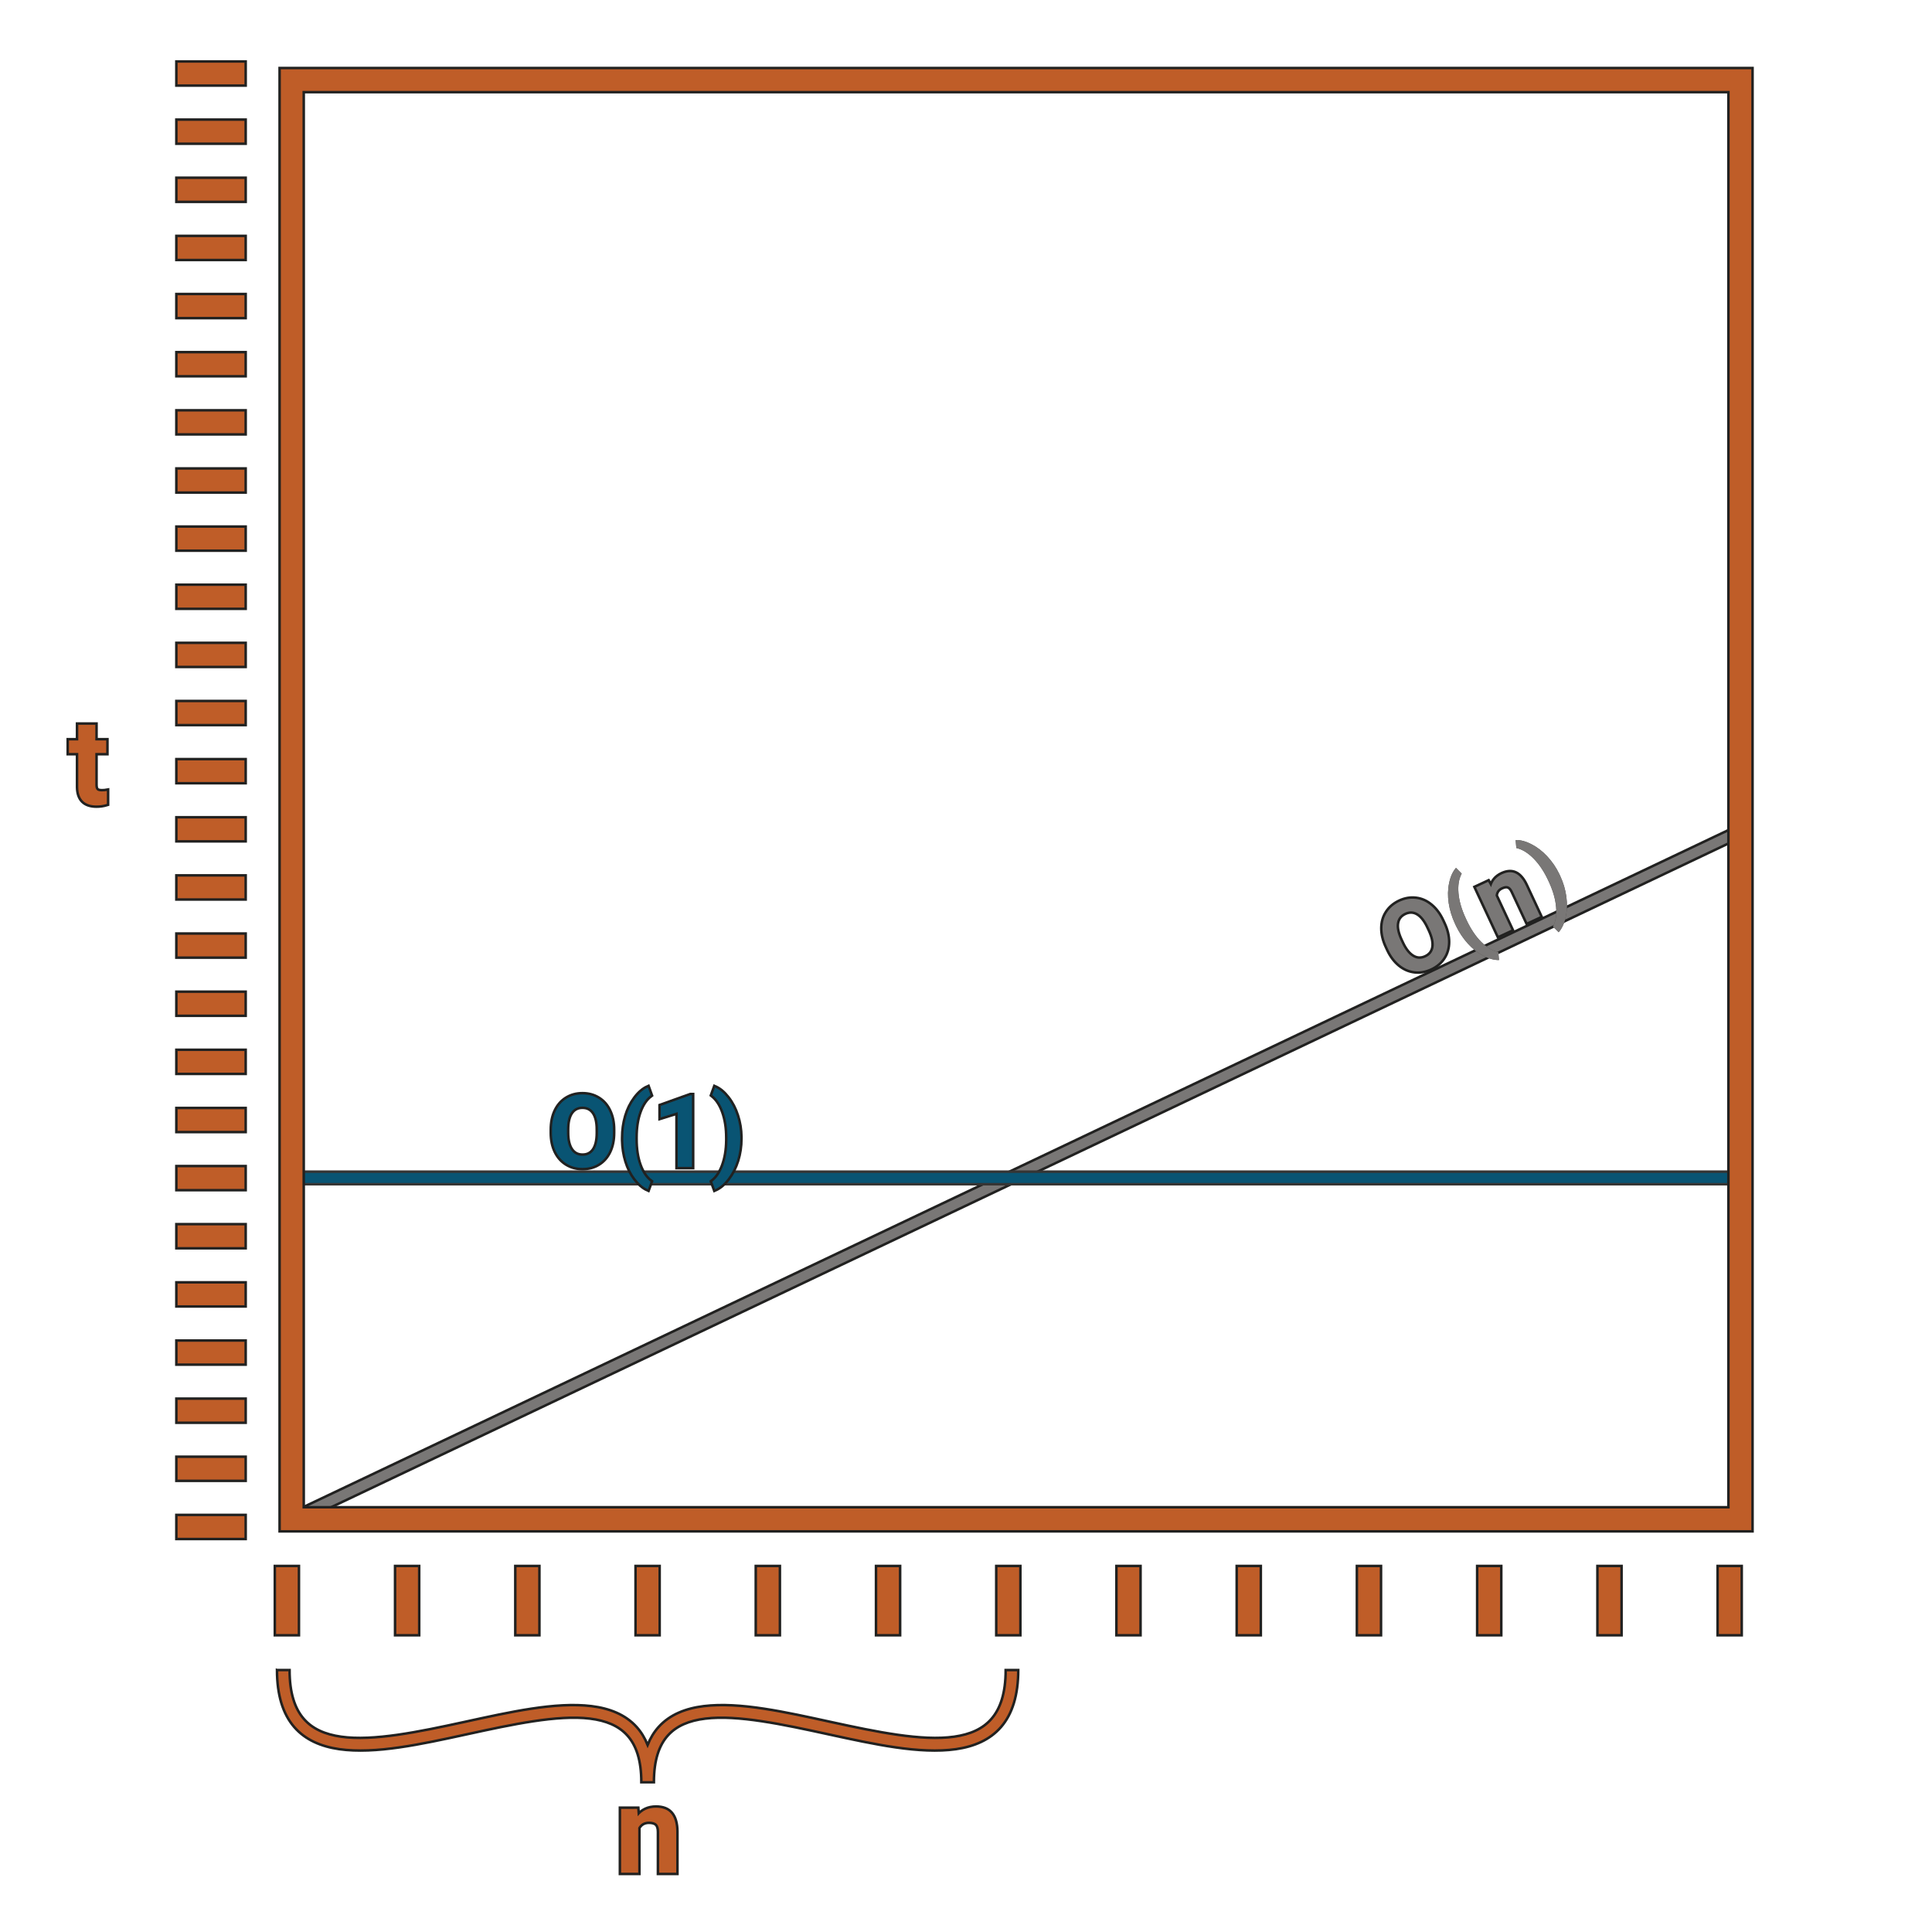 <svg width="8in" height="8in" version="1.1" viewBox="0 0 203.2 203.2" xmlns="http://www.w3.org/2000/svg" xmlns:xlink="http://www.w3.org/1999/xlink">
  <defs>
    <linearGradient id="linearGradient1020">
      <stop style="stop-color:#212120" offset="0"/>
    </linearGradient>
    <linearGradient id="linearGradient976">
      <stop style="stop-color:#095473" offset="0"/>
    </linearGradient>
    <linearGradient id="linearGradient1052">
      <stop style="stop-color:#363534" offset="0"/>
    </linearGradient>
    <linearGradient id="linearGradient1042" gradientTransform="translate(-.232 73.222)">
      <stop style="stop-color:#494847" offset="0"/>
    </linearGradient>
    <linearGradient id="linearGradient985">
      <stop style="stop-color:#797776" offset="0"/>
    </linearGradient>
    <linearGradient id="linearGradient979" gradientTransform="matrix(-3.78 0 0 3.78 514.07 -1764.8)">
      <stop style="stop-color:#bf5d28" offset="0"/>
    </linearGradient>
    <linearGradient id="linearGradient939" x1="29.274" x2="184.46" y1="96.083" y2="96.083" gradientTransform="translate(0 -11.974)" gradientUnits="userSpaceOnUse" xlink:href="#linearGradient979"/>
    <linearGradient id="linearGradient978" x1="30.03" x2="182.96" y1="123.89" y2="123.89" gradientUnits="userSpaceOnUse" xlink:href="#linearGradient976"/>
    <linearGradient id="linearGradient1022" x1="89.84" x2="110.02" y1="152.81" y2="152.81" gradientUnits="userSpaceOnUse" xlink:href="#linearGradient1020"/>
  </defs>
  <g style="display:none">
    <rect x="-10.784" y="-8.878" width="227.06" height="221.06" style="fill:#fff;stroke-width:2.54;stroke:#fff"/>
  </g>
  <g>
    <path d="m182.62 86.909-152.22 72.313.545 1.147 152.22-72.311z" style="color-rendering:auto;color:#000000;dominant-baseline:auto;fill:url(#linearGradient985);font-feature-settings:normal;font-variant-alternates:normal;font-variant-caps:normal;font-variant-ligatures:normal;font-variant-numeric:normal;font-variant-position:normal;image-rendering:auto;isolation:auto;mix-blend-mode:normal;shape-padding:0;shape-rendering:auto;solid-color:#000000;stroke-width:.265;stroke:url(#linearGradient1020);text-decoration-color:#000000;text-decoration-line:none;text-decoration-style:solid;text-indent:0;text-orientation:mixed;text-transform:none;white-space:normal"/>
    <path d="m30.162 123.23v1.322h152.66v-1.322z" style="color-rendering:auto;color:#000000;dominant-baseline:auto;fill:url(#linearGradient978);font-feature-settings:normal;font-variant-alternates:normal;font-variant-caps:normal;font-variant-ligatures:normal;font-variant-numeric:normal;font-variant-position:normal;image-rendering:auto;isolation:auto;mix-blend-mode:normal;shape-padding:0;shape-rendering:auto;solid-color:#000000;stroke-width:.265;stroke:url(#linearGradient1052);text-decoration-color:#000000;text-decoration-line:none;text-decoration-style:solid;text-indent:0;text-orientation:mixed;text-transform:none;white-space:normal"/>
    <path d="m29.406 7.153v153.91h154.92v-153.91zm2.541 2.541h149.84v148.83h-149.84z" style="color-rendering:auto;color:#000000;dominant-baseline:auto;fill:url(#linearGradient939);font-feature-settings:normal;font-variant-alternates:normal;font-variant-caps:normal;font-variant-ligatures:normal;font-variant-numeric:normal;font-variant-position:normal;image-rendering:auto;isolation:auto;mix-blend-mode:normal;shape-padding:0;shape-rendering:auto;solid-color:#000000;stroke-width:.265;stroke:url(#linearGradient1020);text-decoration-color:#000000;text-decoration-line:none;text-decoration-style:solid;text-indent:0;text-orientation:mixed;text-transform:none;white-space:normal"/>
    <path d="m28.904 164.7v7.293h2.539v-7.293z" style="color-rendering:auto;color:#000000;dominant-baseline:auto;fill:url(#linearGradient979);font-feature-settings:normal;font-variant-alternates:normal;font-variant-caps:normal;font-variant-ligatures:normal;font-variant-numeric:normal;font-variant-position:normal;image-rendering:auto;isolation:auto;mix-blend-mode:normal;shape-padding:0;shape-rendering:auto;solid-color:#000000;stroke-width:.265;stroke:url(#linearGradient1020);text-decoration-color:#000000;text-decoration-line:none;text-decoration-style:solid;text-indent:0;text-orientation:mixed;text-transform:none;white-space:normal"/>
    <path d="m41.549 164.7v7.293h2.541v-7.293z" style="color-rendering:auto;color:#000000;dominant-baseline:auto;fill:url(#linearGradient979);font-feature-settings:normal;font-variant-alternates:normal;font-variant-caps:normal;font-variant-ligatures:normal;font-variant-numeric:normal;font-variant-position:normal;image-rendering:auto;isolation:auto;mix-blend-mode:normal;shape-padding:0;shape-rendering:auto;solid-color:#000000;stroke-width:.265;stroke:url(#linearGradient1020);text-decoration-color:#000000;text-decoration-line:none;text-decoration-style:solid;text-indent:0;text-orientation:mixed;text-transform:none;white-space:normal"/>
    <path d="m54.195 164.7v7.293h2.539v-7.293z" style="color-rendering:auto;color:#000000;dominant-baseline:auto;fill:url(#linearGradient979);font-feature-settings:normal;font-variant-alternates:normal;font-variant-caps:normal;font-variant-ligatures:normal;font-variant-numeric:normal;font-variant-position:normal;image-rendering:auto;isolation:auto;mix-blend-mode:normal;shape-padding:0;shape-rendering:auto;solid-color:#000000;stroke-width:.265;stroke:url(#linearGradient1020);text-decoration-color:#000000;text-decoration-line:none;text-decoration-style:solid;text-indent:0;text-orientation:mixed;text-transform:none;white-space:normal"/>
    <path d="m66.842 164.7v7.293h2.539v-7.293z" style="color-rendering:auto;color:#000000;dominant-baseline:auto;fill:url(#linearGradient979);font-feature-settings:normal;font-variant-alternates:normal;font-variant-caps:normal;font-variant-ligatures:normal;font-variant-numeric:normal;font-variant-position:normal;image-rendering:auto;isolation:auto;mix-blend-mode:normal;shape-padding:0;shape-rendering:auto;solid-color:#000000;stroke-width:.265;stroke:url(#linearGradient1020);text-decoration-color:#000000;text-decoration-line:none;text-decoration-style:solid;text-indent:0;text-orientation:mixed;text-transform:none;white-space:normal"/>
    <path d="m79.486 164.7v7.293h2.541v-7.293z" style="color-rendering:auto;color:#000000;dominant-baseline:auto;fill:url(#linearGradient979);font-feature-settings:normal;font-variant-alternates:normal;font-variant-caps:normal;font-variant-ligatures:normal;font-variant-numeric:normal;font-variant-position:normal;image-rendering:auto;isolation:auto;mix-blend-mode:normal;shape-padding:0;shape-rendering:auto;solid-color:#000000;stroke-width:.265;stroke:url(#linearGradient1020);text-decoration-color:#000000;text-decoration-line:none;text-decoration-style:solid;text-indent:0;text-orientation:mixed;text-transform:none;white-space:normal"/>
    <path d="m92.133 164.7v7.293h2.539v-7.293z" style="color-rendering:auto;color:#000000;dominant-baseline:auto;fill:url(#linearGradient979);font-feature-settings:normal;font-variant-alternates:normal;font-variant-caps:normal;font-variant-ligatures:normal;font-variant-numeric:normal;font-variant-position:normal;image-rendering:auto;isolation:auto;mix-blend-mode:normal;shape-padding:0;shape-rendering:auto;solid-color:#000000;stroke-width:.265;stroke:url(#linearGradient1020);text-decoration-color:#000000;text-decoration-line:none;text-decoration-style:solid;text-indent:0;text-orientation:mixed;text-transform:none;white-space:normal"/>
    <path d="m104.78 164.7v7.293h2.541v-7.293z" style="color-rendering:auto;color:#000000;dominant-baseline:auto;fill:url(#linearGradient979);font-feature-settings:normal;font-variant-alternates:normal;font-variant-caps:normal;font-variant-ligatures:normal;font-variant-numeric:normal;font-variant-position:normal;image-rendering:auto;isolation:auto;mix-blend-mode:normal;shape-padding:0;shape-rendering:auto;solid-color:#000000;stroke-width:.265;stroke:url(#linearGradient1020);text-decoration-color:#000000;text-decoration-line:none;text-decoration-style:solid;text-indent:0;text-orientation:mixed;text-transform:none;white-space:normal"/>
    <path d="m117.42 164.7v7.293h2.539v-7.293z" style="color-rendering:auto;color:#000000;dominant-baseline:auto;fill:url(#linearGradient979);font-feature-settings:normal;font-variant-alternates:normal;font-variant-caps:normal;font-variant-ligatures:normal;font-variant-numeric:normal;font-variant-position:normal;image-rendering:auto;isolation:auto;mix-blend-mode:normal;shape-padding:0;shape-rendering:auto;solid-color:#000000;stroke-width:.265;stroke:url(#linearGradient1020);text-decoration-color:#000000;text-decoration-line:none;text-decoration-style:solid;text-indent:0;text-orientation:mixed;text-transform:none;white-space:normal"/>
    <path d="m130.07 164.7v7.293h2.539v-7.293z" style="color-rendering:auto;color:#000000;dominant-baseline:auto;fill:url(#linearGradient979);font-feature-settings:normal;font-variant-alternates:normal;font-variant-caps:normal;font-variant-ligatures:normal;font-variant-numeric:normal;font-variant-position:normal;image-rendering:auto;isolation:auto;mix-blend-mode:normal;shape-padding:0;shape-rendering:auto;solid-color:#000000;stroke-width:.265;stroke:url(#linearGradient1020);text-decoration-color:#000000;text-decoration-line:none;text-decoration-style:solid;text-indent:0;text-orientation:mixed;text-transform:none;white-space:normal"/>
    <path d="m142.71 164.7v7.293h2.541v-7.293z" style="color-rendering:auto;color:#000000;dominant-baseline:auto;fill:url(#linearGradient979);font-feature-settings:normal;font-variant-alternates:normal;font-variant-caps:normal;font-variant-ligatures:normal;font-variant-numeric:normal;font-variant-position:normal;image-rendering:auto;isolation:auto;mix-blend-mode:normal;shape-padding:0;shape-rendering:auto;solid-color:#000000;stroke-width:.265;stroke:url(#linearGradient1020);text-decoration-color:#000000;text-decoration-line:none;text-decoration-style:solid;text-indent:0;text-orientation:mixed;text-transform:none;white-space:normal"/>
    <path d="m155.36 164.7v7.293h2.539v-7.293z" style="color-rendering:auto;color:#000000;dominant-baseline:auto;fill:url(#linearGradient979);font-feature-settings:normal;font-variant-alternates:normal;font-variant-caps:normal;font-variant-ligatures:normal;font-variant-numeric:normal;font-variant-position:normal;image-rendering:auto;isolation:auto;mix-blend-mode:normal;shape-padding:0;shape-rendering:auto;solid-color:#000000;stroke-width:.265;stroke:url(#linearGradient1020);text-decoration-color:#000000;text-decoration-line:none;text-decoration-style:solid;text-indent:0;text-orientation:mixed;text-transform:none;white-space:normal"/>
    <path d="m168.01 164.7v7.293h2.541v-7.293z" style="color-rendering:auto;color:#000000;dominant-baseline:auto;fill:url(#linearGradient979);font-feature-settings:normal;font-variant-alternates:normal;font-variant-caps:normal;font-variant-ligatures:normal;font-variant-numeric:normal;font-variant-position:normal;image-rendering:auto;isolation:auto;mix-blend-mode:normal;shape-padding:0;shape-rendering:auto;solid-color:#000000;stroke-width:.265;stroke:url(#linearGradient1020);text-decoration-color:#000000;text-decoration-line:none;text-decoration-style:solid;text-indent:0;text-orientation:mixed;text-transform:none;white-space:normal"/>
    <path d="m180.65 164.7v7.293h2.539v-7.293z" style="color-rendering:auto;color:#000000;dominant-baseline:auto;fill:url(#linearGradient979);font-feature-settings:normal;font-variant-alternates:normal;font-variant-caps:normal;font-variant-ligatures:normal;font-variant-numeric:normal;font-variant-position:normal;image-rendering:auto;isolation:auto;mix-blend-mode:normal;shape-padding:0;shape-rendering:auto;solid-color:#000000;stroke-width:.265;stroke:url(#linearGradient1020);text-decoration-color:#000000;text-decoration-line:none;text-decoration-style:solid;text-indent:0;text-orientation:mixed;text-transform:none;white-space:normal"/>
    <path d="m18.547 159.33v2.539h7.293v-2.539z" style="color-rendering:auto;color:#000000;dominant-baseline:auto;fill:url(#linearGradient979);font-feature-settings:normal;font-variant-alternates:normal;font-variant-caps:normal;font-variant-ligatures:normal;font-variant-numeric:normal;font-variant-position:normal;image-rendering:auto;isolation:auto;mix-blend-mode:normal;shape-padding:0;shape-rendering:auto;solid-color:#000000;stroke-width:.265;stroke:url(#linearGradient1020);text-decoration-color:#000000;text-decoration-line:none;text-decoration-style:solid;text-indent:0;text-orientation:mixed;text-transform:none;white-space:normal"/>
    <path d="m18.547 153.21v2.541h7.293v-2.541z" style="color-rendering:auto;color:#000000;dominant-baseline:auto;fill:url(#linearGradient979);font-feature-settings:normal;font-variant-alternates:normal;font-variant-caps:normal;font-variant-ligatures:normal;font-variant-numeric:normal;font-variant-position:normal;image-rendering:auto;isolation:auto;mix-blend-mode:normal;shape-padding:0;shape-rendering:auto;solid-color:#000000;stroke-width:.265;stroke:url(#linearGradient1020);text-decoration-color:#000000;text-decoration-line:none;text-decoration-style:solid;text-indent:0;text-orientation:mixed;text-transform:none;white-space:normal"/>
    <path d="m18.547 147.1v2.541h7.293v-2.541z" style="color-rendering:auto;color:#000000;dominant-baseline:auto;fill:url(#linearGradient979);font-feature-settings:normal;font-variant-alternates:normal;font-variant-caps:normal;font-variant-ligatures:normal;font-variant-numeric:normal;font-variant-position:normal;image-rendering:auto;isolation:auto;mix-blend-mode:normal;shape-padding:0;shape-rendering:auto;solid-color:#000000;stroke-width:.265;stroke:url(#linearGradient1020);text-decoration-color:#000000;text-decoration-line:none;text-decoration-style:solid;text-indent:0;text-orientation:mixed;text-transform:none;white-space:normal"/>
    <path d="m18.547 140.99v2.539h7.293v-2.539z" style="color-rendering:auto;color:#000000;dominant-baseline:auto;fill:url(#linearGradient979);font-feature-settings:normal;font-variant-alternates:normal;font-variant-caps:normal;font-variant-ligatures:normal;font-variant-numeric:normal;font-variant-position:normal;image-rendering:auto;isolation:auto;mix-blend-mode:normal;shape-padding:0;shape-rendering:auto;solid-color:#000000;stroke-width:.265;stroke:url(#linearGradient1020);text-decoration-color:#000000;text-decoration-line:none;text-decoration-style:solid;text-indent:0;text-orientation:mixed;text-transform:none;white-space:normal"/>
    <path d="m18.547 134.87v2.541h7.293v-2.541z" style="color-rendering:auto;color:#000000;dominant-baseline:auto;fill:url(#linearGradient979);font-feature-settings:normal;font-variant-alternates:normal;font-variant-caps:normal;font-variant-ligatures:normal;font-variant-numeric:normal;font-variant-position:normal;image-rendering:auto;isolation:auto;mix-blend-mode:normal;shape-padding:0;shape-rendering:auto;solid-color:#000000;stroke-width:.265;stroke:url(#linearGradient1020);text-decoration-color:#000000;text-decoration-line:none;text-decoration-style:solid;text-indent:0;text-orientation:mixed;text-transform:none;white-space:normal"/>
    <path d="m18.547 128.75v2.541h7.293v-2.541z" style="color-rendering:auto;color:#000000;dominant-baseline:auto;fill:url(#linearGradient979);font-feature-settings:normal;font-variant-alternates:normal;font-variant-caps:normal;font-variant-ligatures:normal;font-variant-numeric:normal;font-variant-position:normal;image-rendering:auto;isolation:auto;mix-blend-mode:normal;shape-padding:0;shape-rendering:auto;solid-color:#000000;stroke-width:.265;stroke:url(#linearGradient1020);text-decoration-color:#000000;text-decoration-line:none;text-decoration-style:solid;text-indent:0;text-orientation:mixed;text-transform:none;white-space:normal"/>
    <path d="m18.547 122.64v2.539h7.293v-2.539z" style="color-rendering:auto;color:#000000;dominant-baseline:auto;fill:url(#linearGradient979);font-feature-settings:normal;font-variant-alternates:normal;font-variant-caps:normal;font-variant-ligatures:normal;font-variant-numeric:normal;font-variant-position:normal;image-rendering:auto;isolation:auto;mix-blend-mode:normal;shape-padding:0;shape-rendering:auto;solid-color:#000000;stroke-width:.265;stroke:url(#linearGradient1020);text-decoration-color:#000000;text-decoration-line:none;text-decoration-style:solid;text-indent:0;text-orientation:mixed;text-transform:none;white-space:normal"/>
    <path d="m18.547 116.53v2.539h7.293v-2.539z" style="color-rendering:auto;color:#000000;dominant-baseline:auto;fill:url(#linearGradient979);font-feature-settings:normal;font-variant-alternates:normal;font-variant-caps:normal;font-variant-ligatures:normal;font-variant-numeric:normal;font-variant-position:normal;image-rendering:auto;isolation:auto;mix-blend-mode:normal;shape-padding:0;shape-rendering:auto;solid-color:#000000;stroke-width:.265;stroke:url(#linearGradient1020);text-decoration-color:#000000;text-decoration-line:none;text-decoration-style:solid;text-indent:0;text-orientation:mixed;text-transform:none;white-space:normal"/>
    <path d="m18.547 110.41v2.541h7.293v-2.541z" style="color-rendering:auto;color:#000000;dominant-baseline:auto;fill:url(#linearGradient979);font-feature-settings:normal;font-variant-alternates:normal;font-variant-caps:normal;font-variant-ligatures:normal;font-variant-numeric:normal;font-variant-position:normal;image-rendering:auto;isolation:auto;mix-blend-mode:normal;shape-padding:0;shape-rendering:auto;solid-color:#000000;stroke-width:.265;stroke:url(#linearGradient1020);text-decoration-color:#000000;text-decoration-line:none;text-decoration-style:solid;text-indent:0;text-orientation:mixed;text-transform:none;white-space:normal"/>
    <path d="m18.547 104.3v2.539h7.293v-2.539z" style="color-rendering:auto;color:#000000;dominant-baseline:auto;fill:url(#linearGradient979);font-feature-settings:normal;font-variant-alternates:normal;font-variant-caps:normal;font-variant-ligatures:normal;font-variant-numeric:normal;font-variant-position:normal;image-rendering:auto;isolation:auto;mix-blend-mode:normal;shape-padding:0;shape-rendering:auto;solid-color:#000000;stroke-width:.265;stroke:url(#linearGradient1020);text-decoration-color:#000000;text-decoration-line:none;text-decoration-style:solid;text-indent:0;text-orientation:mixed;text-transform:none;white-space:normal"/>
    <path d="m18.547 98.183v2.539h7.293v-2.539z" style="color-rendering:auto;color:#000000;dominant-baseline:auto;fill:url(#linearGradient979);font-feature-settings:normal;font-variant-alternates:normal;font-variant-caps:normal;font-variant-ligatures:normal;font-variant-numeric:normal;font-variant-position:normal;image-rendering:auto;isolation:auto;mix-blend-mode:normal;shape-padding:0;shape-rendering:auto;solid-color:#000000;stroke-width:.265;stroke:url(#linearGradient1020);text-decoration-color:#000000;text-decoration-line:none;text-decoration-style:solid;text-indent:0;text-orientation:mixed;text-transform:none;white-space:normal"/>
    <path d="m18.547 92.067v2.541h7.293v-2.541z" style="color-rendering:auto;color:#000000;dominant-baseline:auto;fill:url(#linearGradient979);font-feature-settings:normal;font-variant-alternates:normal;font-variant-caps:normal;font-variant-ligatures:normal;font-variant-numeric:normal;font-variant-position:normal;image-rendering:auto;isolation:auto;mix-blend-mode:normal;shape-padding:0;shape-rendering:auto;solid-color:#000000;stroke-width:.265;stroke:url(#linearGradient1020);text-decoration-color:#000000;text-decoration-line:none;text-decoration-style:solid;text-indent:0;text-orientation:mixed;text-transform:none;white-space:normal"/>
    <path d="m18.547 85.954v2.539h7.293v-2.539z" style="color-rendering:auto;color:#000000;dominant-baseline:auto;fill:url(#linearGradient979);font-feature-settings:normal;font-variant-alternates:normal;font-variant-caps:normal;font-variant-ligatures:normal;font-variant-numeric:normal;font-variant-position:normal;image-rendering:auto;isolation:auto;mix-blend-mode:normal;shape-padding:0;shape-rendering:auto;solid-color:#000000;stroke-width:.265;stroke:url(#linearGradient1020);text-decoration-color:#000000;text-decoration-line:none;text-decoration-style:solid;text-indent:0;text-orientation:mixed;text-transform:none;white-space:normal"/>
    <path d="m18.547 79.839v2.539h7.293v-2.539z" style="color-rendering:auto;color:#000000;dominant-baseline:auto;fill:url(#linearGradient979);font-feature-settings:normal;font-variant-alternates:normal;font-variant-caps:normal;font-variant-ligatures:normal;font-variant-numeric:normal;font-variant-position:normal;image-rendering:auto;isolation:auto;mix-blend-mode:normal;shape-padding:0;shape-rendering:auto;solid-color:#000000;stroke-width:.265;stroke:url(#linearGradient1020);text-decoration-color:#000000;text-decoration-line:none;text-decoration-style:solid;text-indent:0;text-orientation:mixed;text-transform:none;white-space:normal"/>
    <path d="m18.547 73.724v2.541h7.293v-2.541z" style="color-rendering:auto;color:#000000;dominant-baseline:auto;fill:url(#linearGradient979);font-feature-settings:normal;font-variant-alternates:normal;font-variant-caps:normal;font-variant-ligatures:normal;font-variant-numeric:normal;font-variant-position:normal;image-rendering:auto;isolation:auto;mix-blend-mode:normal;shape-padding:0;shape-rendering:auto;solid-color:#000000;stroke-width:.265;stroke:url(#linearGradient1020);text-decoration-color:#000000;text-decoration-line:none;text-decoration-style:solid;text-indent:0;text-orientation:mixed;text-transform:none;white-space:normal"/>
    <path d="m18.547 67.61v2.539h7.293v-2.539z" style="color-rendering:auto;color:#000000;dominant-baseline:auto;fill:url(#linearGradient979);font-feature-settings:normal;font-variant-alternates:normal;font-variant-caps:normal;font-variant-ligatures:normal;font-variant-numeric:normal;font-variant-position:normal;image-rendering:auto;isolation:auto;mix-blend-mode:normal;shape-padding:0;shape-rendering:auto;solid-color:#000000;stroke-width:.265;stroke:url(#linearGradient1020);text-decoration-color:#000000;text-decoration-line:none;text-decoration-style:solid;text-indent:0;text-orientation:mixed;text-transform:none;white-space:normal"/>
    <path d="m18.547 61.495v2.539h7.293v-2.539z" style="color-rendering:auto;color:#000000;dominant-baseline:auto;fill:url(#linearGradient979);font-feature-settings:normal;font-variant-alternates:normal;font-variant-caps:normal;font-variant-ligatures:normal;font-variant-numeric:normal;font-variant-position:normal;image-rendering:auto;isolation:auto;mix-blend-mode:normal;shape-padding:0;shape-rendering:auto;solid-color:#000000;stroke-width:.265;stroke:url(#linearGradient1020);text-decoration-color:#000000;text-decoration-line:none;text-decoration-style:solid;text-indent:0;text-orientation:mixed;text-transform:none;white-space:normal"/>
    <path d="m18.547 55.38v2.541h7.293v-2.541z" style="color-rendering:auto;color:#000000;dominant-baseline:auto;fill:url(#linearGradient979);font-feature-settings:normal;font-variant-alternates:normal;font-variant-caps:normal;font-variant-ligatures:normal;font-variant-numeric:normal;font-variant-position:normal;image-rendering:auto;isolation:auto;mix-blend-mode:normal;shape-padding:0;shape-rendering:auto;solid-color:#000000;stroke-width:.265;stroke:url(#linearGradient1020);text-decoration-color:#000000;text-decoration-line:none;text-decoration-style:solid;text-indent:0;text-orientation:mixed;text-transform:none;white-space:normal"/>
    <path d="m18.547 49.267v2.539h7.293v-2.539z" style="color-rendering:auto;color:#000000;dominant-baseline:auto;fill:url(#linearGradient979);font-feature-settings:normal;font-variant-alternates:normal;font-variant-caps:normal;font-variant-ligatures:normal;font-variant-numeric:normal;font-variant-position:normal;image-rendering:auto;isolation:auto;mix-blend-mode:normal;shape-padding:0;shape-rendering:auto;solid-color:#000000;stroke-width:.265;stroke:url(#linearGradient1020);text-decoration-color:#000000;text-decoration-line:none;text-decoration-style:solid;text-indent:0;text-orientation:mixed;text-transform:none;white-space:normal"/>
    <path d="m18.547 43.151v2.539h7.293v-2.539z" style="color-rendering:auto;color:#000000;dominant-baseline:auto;fill:url(#linearGradient979);font-feature-settings:normal;font-variant-alternates:normal;font-variant-caps:normal;font-variant-ligatures:normal;font-variant-numeric:normal;font-variant-position:normal;image-rendering:auto;isolation:auto;mix-blend-mode:normal;shape-padding:0;shape-rendering:auto;solid-color:#000000;stroke-width:.265;stroke:url(#linearGradient1020);text-decoration-color:#000000;text-decoration-line:none;text-decoration-style:solid;text-indent:0;text-orientation:mixed;text-transform:none;white-space:normal"/>
    <path d="m18.547 37.036v2.541h7.293v-2.541z" style="color-rendering:auto;color:#000000;dominant-baseline:auto;fill:url(#linearGradient979);font-feature-settings:normal;font-variant-alternates:normal;font-variant-caps:normal;font-variant-ligatures:normal;font-variant-numeric:normal;font-variant-position:normal;image-rendering:auto;isolation:auto;mix-blend-mode:normal;shape-padding:0;shape-rendering:auto;solid-color:#000000;stroke-width:.265;stroke:url(#linearGradient1020);text-decoration-color:#000000;text-decoration-line:none;text-decoration-style:solid;text-indent:0;text-orientation:mixed;text-transform:none;white-space:normal"/>
    <path d="m18.547 30.921v2.541h7.293v-2.541z" style="color-rendering:auto;color:#000000;dominant-baseline:auto;fill:url(#linearGradient979);font-feature-settings:normal;font-variant-alternates:normal;font-variant-caps:normal;font-variant-ligatures:normal;font-variant-numeric:normal;font-variant-position:normal;image-rendering:auto;isolation:auto;mix-blend-mode:normal;shape-padding:0;shape-rendering:auto;solid-color:#000000;stroke-width:.265;stroke:url(#linearGradient1020);text-decoration-color:#000000;text-decoration-line:none;text-decoration-style:solid;text-indent:0;text-orientation:mixed;text-transform:none;white-space:normal"/>
    <path d="m18.547 24.808v2.539h7.293v-2.539z" style="color-rendering:auto;color:#000000;dominant-baseline:auto;fill:url(#linearGradient979);font-feature-settings:normal;font-variant-alternates:normal;font-variant-caps:normal;font-variant-ligatures:normal;font-variant-numeric:normal;font-variant-position:normal;image-rendering:auto;isolation:auto;mix-blend-mode:normal;shape-padding:0;shape-rendering:auto;solid-color:#000000;stroke-width:.265;stroke:url(#linearGradient1020);text-decoration-color:#000000;text-decoration-line:none;text-decoration-style:solid;text-indent:0;text-orientation:mixed;text-transform:none;white-space:normal"/>
    <path d="m18.547 18.692v2.541h7.293v-2.541z" style="color-rendering:auto;color:#000000;dominant-baseline:auto;fill:url(#linearGradient979);font-feature-settings:normal;font-variant-alternates:normal;font-variant-caps:normal;font-variant-ligatures:normal;font-variant-numeric:normal;font-variant-position:normal;image-rendering:auto;isolation:auto;mix-blend-mode:normal;shape-padding:0;shape-rendering:auto;solid-color:#000000;stroke-width:.265;stroke:url(#linearGradient1020);text-decoration-color:#000000;text-decoration-line:none;text-decoration-style:solid;text-indent:0;text-orientation:mixed;text-transform:none;white-space:normal"/>
    <path d="m18.547 12.577v2.541h7.293v-2.541z" style="color-rendering:auto;color:#000000;dominant-baseline:auto;fill:url(#linearGradient979);font-feature-settings:normal;font-variant-alternates:normal;font-variant-caps:normal;font-variant-ligatures:normal;font-variant-numeric:normal;font-variant-position:normal;image-rendering:auto;isolation:auto;mix-blend-mode:normal;shape-padding:0;shape-rendering:auto;solid-color:#000000;stroke-width:.265;stroke:url(#linearGradient1020);text-decoration-color:#000000;text-decoration-line:none;text-decoration-style:solid;text-indent:0;text-orientation:mixed;text-transform:none;white-space:normal"/>
    <path d="m18.547 6.464v2.539h7.293v-2.539z" style="color-rendering:auto;color:#000000;dominant-baseline:auto;fill:url(#linearGradient979);font-feature-settings:normal;font-variant-alternates:normal;font-variant-caps:normal;font-variant-ligatures:normal;font-variant-numeric:normal;font-variant-position:normal;image-rendering:auto;isolation:auto;mix-blend-mode:normal;shape-padding:0;shape-rendering:auto;solid-color:#000000;stroke-width:.265;stroke:url(#linearGradient1020);text-decoration-color:#000000;text-decoration-line:none;text-decoration-style:solid;text-indent:0;text-orientation:mixed;text-transform:none;white-space:normal"/>
    <g transform="translate(-38.365 1.852)" style="fill:url(#linearGradient979);font-feature-settings:normal;font-variant-caps:normal;font-variant-ligatures:normal;font-variant-numeric:normal;stroke-width:.529;stroke:url(#linearGradient1020)" aria-label="n">
      <path d="m105.38 188.4.056.775q.719-.899 1.929-.899 1.067 0 1.587.626.521.626.533 1.873v4.335h-1.792v-4.291q0-.571-.248-.825-.248-.26-.825-.26-.757 0-1.135.645v4.731h-1.792v-6.71z" style="fill:url(#linearGradient979);font-feature-settings:normal;font-variant-caps:normal;font-variant-ligatures:normal;font-variant-numeric:normal;stroke-width:.529;stroke:url(#linearGradient1020)"/>
    </g>
    <g transform="translate(0 -11.974)" style="fill:url(#linearGradient979);font-feature-settings:normal;font-variant-caps:normal;font-variant-ligatures:normal;font-variant-numeric:normal;stroke-width:.529;stroke:url(#linearGradient1020)" aria-label="t">
      <path d="m10.023 88.203v1.649h1.147v1.315h-1.147v3.349q0 .372.143.533.143.161.546.161.298 0 .527-.043v1.358q-.527.161-1.085.161-1.885 0-1.922-1.904v-3.615h-.98v-1.315h.98v-1.649z" style="fill:url(#linearGradient979);font-feature-settings:normal;font-variant-caps:normal;font-variant-ligatures:normal;font-variant-numeric:normal;stroke-width:.529;stroke:url(#linearGradient1020)"/>
    </g>
    <path transform="scale(.265)" d="m109.93 662.82c0 10.025 2.381 17.455 6.82 22.602 4.439 5.146 10.753 7.785 17.916 8.807 14.325 2.043 32.515-1.962 50.596-5.896 18.081-3.934 36.059-7.807 48.867-6.231 6.404.788 11.384 2.845 14.83 6.666 3.446 3.821 5.574 9.634 5.574 18.602h4.996.002c0-.021-.002-.041-.002-.062.01-8.931 2.136-14.727 5.574-18.539 3.446-3.821 8.426-5.878 14.83-6.666 12.808-1.576 30.786 2.296 48.867 6.231 18.081 3.934 36.27 7.94 50.596 5.896 7.163-1.022 13.477-3.66 17.916-8.807 4.439-5.146 6.822-12.576 6.822-22.602h-4.998c0 9.243-2.143 15.311-5.611 19.332-3.469 4.021-8.442 6.211-14.836 7.123-12.788 1.824-30.755-1.898-48.824-5.83-18.07-3.932-36.24-8.065-50.545-6.305-7.152.88-13.468 3.327-17.93 8.275-1.798 1.994-3.254 4.365-4.359 7.117-1.105-2.752-2.562-5.123-4.359-7.117-4.462-4.948-10.777-7.395-17.93-8.275-14.305-1.76-32.473 2.373-50.543 6.305-18.07 3.932-36.036 7.654-48.824 5.83-6.394-.912-11.369-3.102-14.838-7.123-3.469-4.021-5.611-10.089-5.611-19.332h-4.996z" style="color-rendering:auto;color:#000000;dominant-baseline:auto;fill:url(#linearGradient979);font-feature-settings:normal;font-variant-alternates:normal;font-variant-caps:normal;font-variant-ligatures:normal;font-variant-numeric:normal;font-variant-position:normal;image-rendering:auto;isolation:auto;mix-blend-mode:normal;shape-padding:0;shape-rendering:auto;solid-color:#000000;stroke:url(#linearGradient1020);text-decoration-color:#000000;text-decoration-line:none;text-decoration-style:solid;text-indent:0;text-orientation:mixed;text-transform:none;white-space:normal"/>
    <g style="fill:url(#linearGradient976);font-feature-settings:normal;font-variant-caps:normal;font-variant-ligatures:normal;font-variant-numeric:normal;stroke-width:.529;stroke:url(#linearGradient1020)" aria-label="O(1)">
      <path d="m64.465 119.14q0 1.111-.393 1.948t-1.127 1.292q-.729.455-1.674.455-.935 0-1.669-.45-.734-.45-1.137-1.282-.403-.837-.408-1.922v-.372q0-1.111.398-1.953.403-.847 1.132-1.297.734-.455 1.674-.455t1.669.455q.734.45 1.132 1.297.403.842.403 1.948zm-1.571-.341q0-1.183-.424-1.798-.424-.615-1.209-.615-.78 0-1.204.61-.424.605-.429 1.778v.367q0 1.152.424 1.788.424.636 1.22.636.78 0 1.199-.61.419-.615.424-1.788z" style="fill:url(#linearGradient976);font-feature-settings:normal;font-variant-caps:normal;font-variant-ligatures:normal;font-variant-numeric:normal;stroke-width:.529;stroke:url(#linearGradient1020)"/>
      <path d="m65.56 119.67q0-1.183.315-2.253.315-1.07.93-1.891.615-.827 1.333-1.147l.289.806q-.754.558-1.178 1.726-.424 1.168-.424 2.728v.16q0 1.566.419 2.739.419 1.173 1.183 1.752l-.289.791q-.703-.315-1.313-1.116-.605-.796-.925-1.84-.32-1.044-.341-2.181z" style="fill:url(#linearGradient976);font-feature-settings:normal;font-variant-caps:normal;font-variant-ligatures:normal;font-variant-numeric:normal;stroke-width:.529;stroke:url(#linearGradient1020)"/>
      <path d="m72.774 122.73h-1.493v-5.757l-1.783.553v-1.214l3.116-1.116h.16z" style="fill:url(#linearGradient976);font-feature-settings:normal;font-variant-caps:normal;font-variant-ligatures:normal;font-variant-numeric:normal;stroke-width:.529;stroke:url(#linearGradient1020)"/>
      <path d="m77.854 119.79q0 1.168-.336 2.248t-.966 1.907q-.63.827-1.349 1.137l-.289-.791q.734-.553 1.158-1.705.424-1.152.439-2.651v-.274q0-1.545-.424-2.723-.419-1.178-1.173-1.767l.289-.791q.703.305 1.323 1.106.625.801.966 1.865.346 1.065.362 2.207z" style="fill:url(#linearGradient976);font-feature-settings:normal;font-variant-caps:normal;font-variant-ligatures:normal;font-variant-numeric:normal;stroke-width:.529;stroke:url(#linearGradient1020)"/>
    </g>
    <g transform="rotate(-25.01)" style="fill:url(#linearGradient1042);font-feature-settings:normal;font-variant-caps:normal;font-variant-ligatures:normal;font-variant-numeric:normal;stroke-width:.529;stroke:url(#linearGradient1022)" aria-label="O(n)">
      <path d="m96.513 152.22q0 1.111-.393 1.948-.393.837-1.127 1.292-.729.455-1.674.455-.935 0-1.669-.45-.734-.45-1.137-1.282-.403-.837-.408-1.922v-.372q0-1.111.398-1.953.403-.847 1.132-1.297.734-.455 1.674-.455t1.669.455q.734.45 1.132 1.297.403.842.403 1.948zm-1.571-.341q0-1.183-.424-1.798t-1.209-.615q-.78 0-1.204.61-.424.605-.429 1.778v.367q0 1.152.424 1.788t1.22.636q.78 0 1.199-.61.419-.615.424-1.788z" style="fill:url(#linearGradient1042);font-feature-settings:normal;font-variant-caps:normal;font-variant-ligatures:normal;font-variant-numeric:normal;stroke-width:.529;stroke:url(#linearGradient1022)"/>
      <path d="m97.608 152.75q0-1.183.315-2.253t.93-1.891q.615-.827 1.333-1.147l.289.806q-.754.558-1.178 1.726-.424 1.168-.424 2.728v.16q0 1.566.419 2.739.419 1.173 1.183 1.752l-.289.791q-.703-.315-1.313-1.116-.605-.796-.925-1.84-.32-1.044-.341-2.181z" style="fill:url(#linearGradient1042);font-feature-settings:normal;font-variant-caps:normal;font-variant-ligatures:normal;font-variant-numeric:normal;stroke-width:.529;stroke:url(#linearGradient1022)"/>
      <path d="m102.63 150.22.046.646q.599-.749 1.607-.749.889 0 1.323.522t.444 1.561v3.612h-1.493v-3.576q0-.475-.207-.687-.207-.217-.687-.217-.63 0-.946.537v3.943h-1.493v-5.591z" style="fill:url(#linearGradient1042);font-feature-settings:normal;font-variant-caps:normal;font-variant-ligatures:normal;font-variant-numeric:normal;stroke-width:.529;stroke:url(#linearGradient1022)"/>
      <path d="m109.76 152.87q0 1.168-.336 2.248-.336 1.08-.966 1.907-.63.827-1.349 1.137l-.289-.791q.734-.553 1.158-1.705.424-1.152.439-2.651v-.274q0-1.545-.424-2.723-.419-1.178-1.173-1.767l.289-.791q.703.305 1.323 1.106.625.801.966 1.865.346 1.065.362 2.207z" style="fill:url(#linearGradient1042);font-feature-settings:normal;font-variant-caps:normal;font-variant-ligatures:normal;font-variant-numeric:normal;stroke-width:.529;stroke:url(#linearGradient1022)"/>
    </g>
    <g style="fill:url(#linearGradient976);font-feature-settings:normal;font-variant-caps:normal;font-variant-ligatures:normal;font-variant-numeric:normal" aria-label="O(1)">
      <path d="m64.465 119.14q0 1.111-.393 1.948t-1.127 1.292q-.729.455-1.674.455-.935 0-1.669-.45-.734-.45-1.137-1.282-.403-.837-.408-1.922v-.372q0-1.111.398-1.953.403-.847 1.132-1.297.734-.455 1.674-.455t1.669.455q.734.45 1.132 1.297.403.842.403 1.948zm-1.571-.341q0-1.183-.424-1.798-.424-.615-1.209-.615-.78 0-1.204.61-.424.605-.429 1.778v.367q0 1.152.424 1.788.424.636 1.22.636.78 0 1.199-.61.419-.615.424-1.788z" style="fill:url(#linearGradient976);font-feature-settings:normal;font-variant-caps:normal;font-variant-ligatures:normal;font-variant-numeric:normal"/>
      <path d="m65.56 119.67q0-1.183.315-2.253.315-1.07.93-1.891.615-.827 1.333-1.147l.289.806q-.754.558-1.178 1.726-.424 1.168-.424 2.728v.16q0 1.566.419 2.739.419 1.173 1.183 1.752l-.289.791q-.703-.315-1.313-1.116-.605-.796-.925-1.84-.32-1.044-.341-2.181z" style="fill:url(#linearGradient976);font-feature-settings:normal;font-variant-caps:normal;font-variant-ligatures:normal;font-variant-numeric:normal"/>
      <path d="m72.774 122.73h-1.493v-5.757l-1.783.553v-1.214l3.116-1.116h.16z" style="fill:url(#linearGradient976);font-feature-settings:normal;font-variant-caps:normal;font-variant-ligatures:normal;font-variant-numeric:normal"/>
      <path d="m77.854 119.79q0 1.168-.336 2.248t-.966 1.907q-.63.827-1.349 1.137l-.289-.791q.734-.553 1.158-1.705.424-1.152.439-2.651v-.274q0-1.545-.424-2.723-.419-1.178-1.173-1.767l.289-.791q.703.305 1.323 1.106.625.801.966 1.865.346 1.065.362 2.207z" style="fill:url(#linearGradient976);font-feature-settings:normal;font-variant-caps:normal;font-variant-ligatures:normal;font-variant-numeric:normal"/>
    </g>
    <g transform="rotate(-25.01)" style="fill:url(#linearGradient985);font-feature-settings:normal;font-variant-caps:normal;font-variant-ligatures:normal;font-variant-numeric:normal" aria-label="O(n)">
      <path d="m96.513 152.22q0 1.111-.393 1.948-.393.837-1.127 1.292-.729.455-1.674.455-.935 0-1.669-.45-.734-.45-1.137-1.282-.403-.837-.408-1.922v-.372q0-1.111.398-1.953.403-.847 1.132-1.297.734-.455 1.674-.455t1.669.455q.734.45 1.132 1.297.403.842.403 1.948zm-1.571-.341q0-1.183-.424-1.798t-1.209-.615q-.78 0-1.204.61-.424.605-.429 1.778v.367q0 1.152.424 1.788t1.22.636q.78 0 1.199-.61.419-.615.424-1.788z" style="fill:url(#linearGradient985);font-feature-settings:normal;font-variant-caps:normal;font-variant-ligatures:normal;font-variant-numeric:normal"/>
      <path d="m97.608 152.75q0-1.183.315-2.253t.93-1.891q.615-.827 1.333-1.147l.289.806q-.754.558-1.178 1.726-.424 1.168-.424 2.728v.16q0 1.566.419 2.739.419 1.173 1.183 1.752l-.289.791q-.703-.315-1.313-1.116-.605-.796-.925-1.84-.32-1.044-.341-2.181z" style="fill:url(#linearGradient985);font-feature-settings:normal;font-variant-caps:normal;font-variant-ligatures:normal;font-variant-numeric:normal"/>
      <path d="m102.63 150.22.046.646q.599-.749 1.607-.749.889 0 1.323.522t.444 1.561v3.612h-1.493v-3.576q0-.475-.207-.687-.207-.217-.687-.217-.63 0-.946.537v3.943h-1.493v-5.591z" style="fill:url(#linearGradient985);font-feature-settings:normal;font-variant-caps:normal;font-variant-ligatures:normal;font-variant-numeric:normal"/>
      <path d="m109.76 152.87q0 1.168-.336 2.248-.336 1.08-.966 1.907-.63.827-1.349 1.137l-.289-.791q.734-.553 1.158-1.705.424-1.152.439-2.651v-.274q0-1.545-.424-2.723-.419-1.178-1.173-1.767l.289-.791q.703.305 1.323 1.106.625.801.966 1.865.346 1.065.362 2.207z" style="fill:url(#linearGradient985);font-feature-settings:normal;font-variant-caps:normal;font-variant-ligatures:normal;font-variant-numeric:normal"/>
    </g>
    <g transform="translate(-38.365 1.852)" style="fill:url(#linearGradient979);font-feature-settings:normal;font-variant-caps:normal;font-variant-ligatures:normal;font-variant-numeric:normal" aria-label="n">
      <path d="m105.38 188.4.056.775q.719-.899 1.929-.899 1.067 0 1.587.626.521.626.533 1.873v4.335h-1.792v-4.291q0-.571-.248-.825-.248-.26-.825-.26-.757 0-1.135.645v4.731h-1.792v-6.71z" style="fill:url(#linearGradient979);font-feature-settings:normal;font-variant-caps:normal;font-variant-ligatures:normal;font-variant-numeric:normal"/>
    </g>
    <g transform="translate(0 -11.974)" style="fill:url(#linearGradient979);font-feature-settings:normal;font-variant-caps:normal;font-variant-ligatures:normal;font-variant-numeric:normal" aria-label="t">
      <path d="m10.023 88.203v1.649h1.147v1.315h-1.147v3.349q0 .372.143.533.143.161.546.161.298 0 .527-.043v1.358q-.527.161-1.085.161-1.885 0-1.922-1.904v-3.615h-.98v-1.315h.98v-1.649z" style="fill:url(#linearGradient979);font-feature-settings:normal;font-variant-caps:normal;font-variant-ligatures:normal;font-variant-numeric:normal"/>
    </g>
  </g>
</svg>
